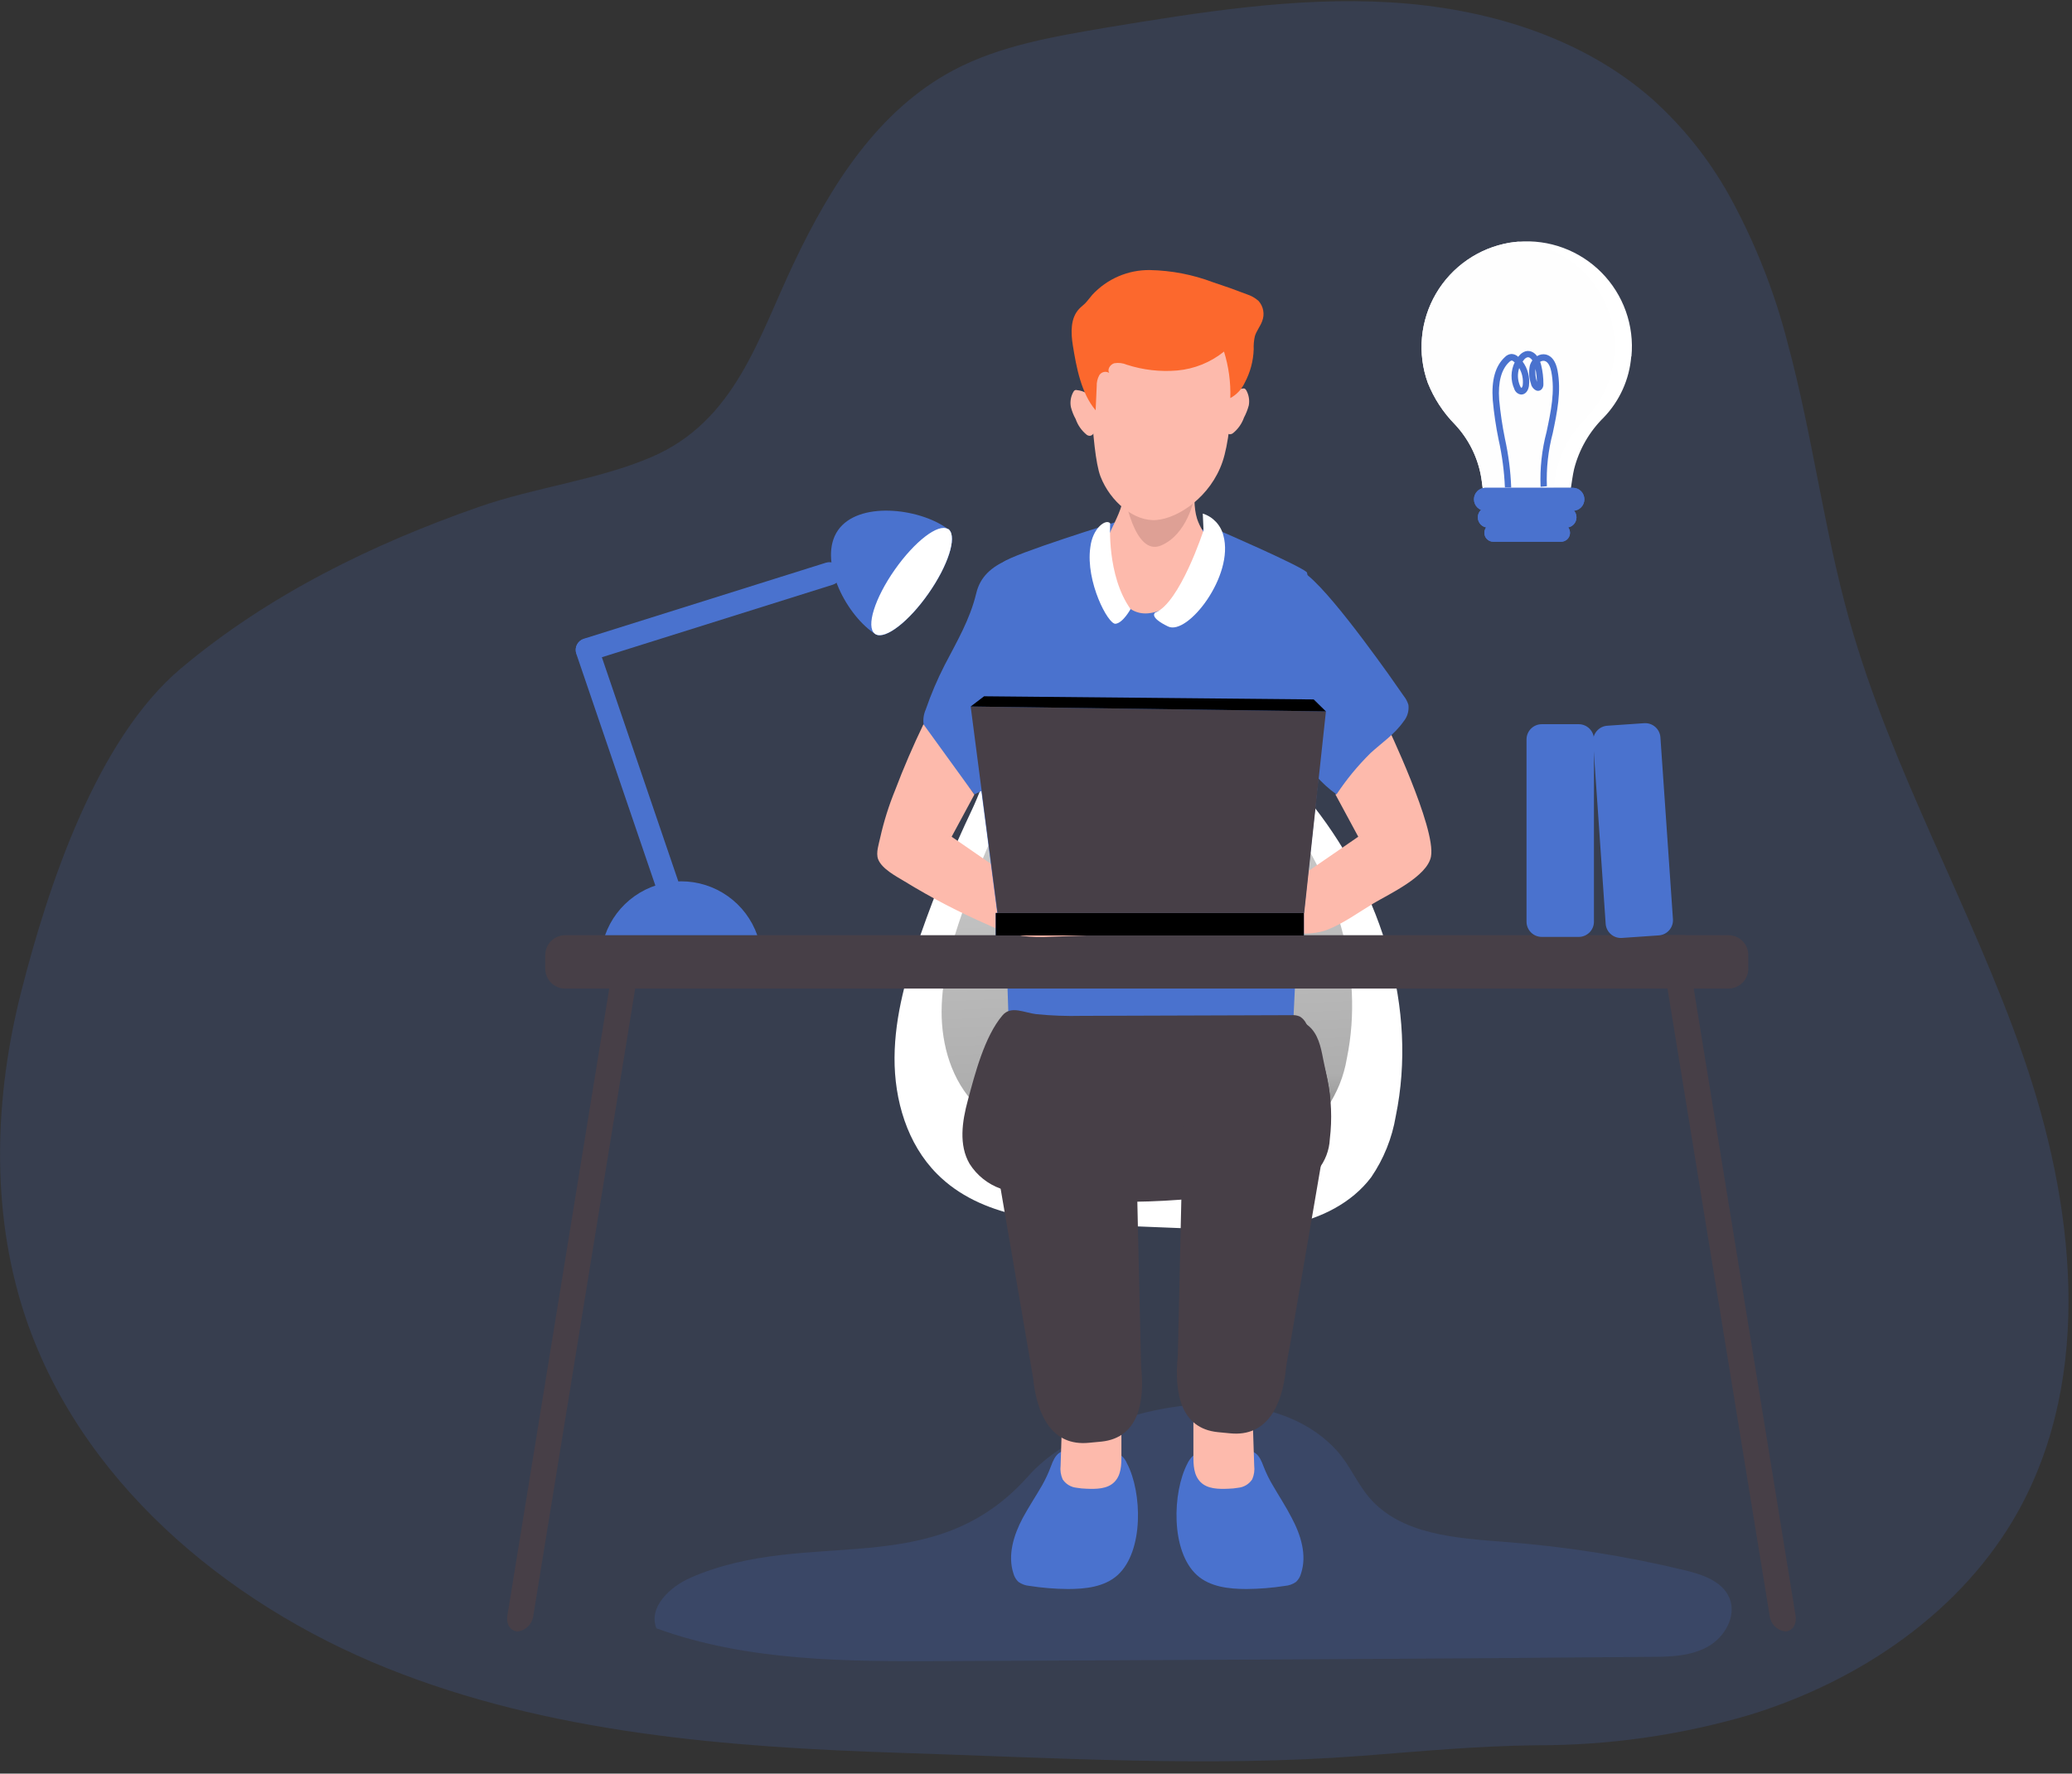 <svg width="153" height="131" viewBox="0 0 153 131" fill="none" xmlns="http://www.w3.org/2000/svg">
<rect x="0" y="0" width="153" height="131" fill="#333333" stroke="none"/>
<g clip-path="url(#clip0)">
<path opacity="0.18" d="M127.631 14.334C126.16 11.721 124.274 9.363 122.047 7.354C116.788 2.7 109.663 0.587 102.65 0.173C95.637 -0.241 88.638 0.899 81.709 2.035C77.837 2.7 73.895 3.342 70.415 5.18C64.788 8.168 61.321 13.762 58.659 19.342C55.997 24.921 54.313 31.111 48.081 33.768C44.158 35.448 39.514 35.997 35.428 37.416C27.517 40.171 19.834 43.931 13.379 49.353C7.115 54.612 3.551 65.469 1.578 73.198C-0.396 80.928 -0.707 89.291 1.764 96.932C5.743 109.222 16.562 118.381 28.546 123.202C40.529 128.023 53.675 129.056 66.575 129.47C77.744 129.829 89.406 130.545 100.547 129.689C104.931 129.354 108.979 128.959 113.461 128.907C118.781 128.92 124.075 128.166 129.181 126.669C137.339 124.161 144.906 119.042 149.043 111.596C154.627 101.497 153.18 88.886 149.387 77.978C145.594 67.07 139.689 56.929 136.562 45.812C134.677 39.101 133.835 32.135 132.02 25.401C131.038 21.539 129.563 17.819 127.631 14.334Z" fill="#4A72CE"/>
<path opacity="0.18" d="M51.009 116.524C49.473 117.189 47.854 118.711 48.468 120.27C55.206 122.723 62.554 122.723 69.726 122.69C87.107 122.611 104.489 122.536 121.847 122.378C123.294 122.378 124.807 122.336 126.077 121.643C127.347 120.95 128.26 119.367 127.706 118.032C127.185 116.784 125.705 116.291 124.388 115.975C120.04 114.927 115.616 114.23 111.157 113.89C107.537 113.611 103.446 113.364 101.096 110.595C100.207 109.548 99.677 108.231 98.769 107.207C93.338 101.088 80.564 103.815 75.929 109.027C68.87 116.985 59.804 112.703 51.009 116.524Z" fill="#4A72CE"/>
<path d="M67.999 68.973C66.966 71.928 66.073 74.985 66.054 78.117C66.035 81.249 66.985 84.493 69.195 86.708C72.43 89.965 77.465 90.324 82.039 90.505L88.089 90.747C90.467 90.84 92.868 90.933 95.2 90.459C97.531 89.984 99.812 88.862 101.25 86.954C102.175 85.601 102.794 84.062 103.065 82.445C104.703 74.492 102.045 66.018 97.052 59.614C95.6 57.669 93.828 55.986 91.812 54.635C88.452 52.499 78.451 49.297 75.166 52.876C73.672 54.5 72.727 57.79 71.783 59.782C70.359 62.776 69.096 65.844 67.999 68.973Z" fill="white"/>
<path d="M71.103 67.279C70.266 69.671 69.544 72.142 69.53 74.678C69.516 77.214 70.284 79.834 72.071 81.626C74.687 84.246 78.763 84.549 82.458 84.698L87.359 84.893C89.277 85.045 91.207 84.965 93.106 84.656C94.99 84.269 96.829 83.367 97.983 81.822C98.734 80.73 99.236 79.486 99.453 78.178C100.78 71.742 98.63 64.891 94.59 59.712C93.417 58.137 91.983 56.774 90.351 55.682C87.633 53.955 79.545 51.368 76.888 54.258C75.683 55.575 74.915 58.237 74.156 59.842C73.007 62.265 71.988 64.747 71.103 67.279Z" fill="url(#paint0_linear)"/>
<path d="M76.953 109.702C76.487 110.511 75.971 111.289 75.529 112.103C74.854 113.369 74.389 114.863 74.835 116.221C74.898 116.458 75.025 116.672 75.203 116.84C75.441 117.008 75.719 117.109 76.008 117.134C76.949 117.281 77.899 117.359 78.852 117.366C80.155 117.366 81.56 117.213 82.528 116.338C84.469 114.574 84.338 110.232 83.226 108.101C83.118 107.83 82.933 107.596 82.692 107.431C82.452 107.265 82.168 107.174 81.876 107.17C80.997 106.999 80.098 106.95 79.205 107.026C78.205 107.137 77.939 107.379 77.591 108.333C77.415 108.806 77.201 109.263 76.953 109.702Z" fill="#4A72CE"/>
<path d="M79.508 109.888C79.741 109.929 79.978 109.953 80.215 109.958C80.941 109.99 81.765 109.985 82.281 109.469C82.798 108.952 82.807 108.194 82.807 107.491V104.764C82.807 102.963 81.123 103.21 79.801 103.433C79.494 103.47 79.2 103.58 78.945 103.754C78.479 104.122 78.428 104.792 78.409 105.378L78.317 108.25C78.275 108.594 78.327 108.942 78.465 109.26C78.58 109.436 78.734 109.584 78.915 109.693C79.095 109.802 79.298 109.869 79.508 109.888Z" fill="#FDBAAC"/>
<path d="M93.981 109.702C94.446 110.511 94.963 111.288 95.377 112.103C96.056 113.369 96.522 114.863 96.07 116.221C96.008 116.458 95.88 116.672 95.703 116.84C95.466 117.009 95.187 117.111 94.897 117.133C93.958 117.281 93.009 117.358 92.059 117.366C90.756 117.366 89.346 117.213 88.382 116.338C86.437 114.574 86.567 110.232 87.68 108.101C87.773 107.899 87.902 107.716 88.061 107.561C88.342 107.345 88.677 107.213 89.029 107.179C89.91 107.008 90.811 106.96 91.705 107.035C92.701 107.147 92.966 107.389 93.315 108.343C93.499 108.813 93.721 109.268 93.981 109.702Z" fill="#4A72CE"/>
<path d="M91.426 109.888C91.192 109.929 90.956 109.953 90.718 109.958C89.988 109.99 89.169 109.985 88.652 109.469C88.136 108.952 88.122 108.194 88.122 107.491V104.764C88.122 102.963 89.811 103.21 91.128 103.433C91.437 103.469 91.732 103.579 91.989 103.754C92.454 104.122 92.501 104.792 92.519 105.378L92.612 108.25C92.655 108.593 92.605 108.942 92.468 109.26C92.353 109.436 92.2 109.584 92.019 109.693C91.838 109.802 91.636 109.869 91.426 109.888Z" fill="#FDBAAC"/>
<path d="M90.141 39.236C90.141 39.236 95.819 41.693 96.484 42.252C97.08 42.749 95.465 76.833 95.34 78.499C95.214 80.165 86.13 80.43 82.202 79.681C79.582 79.147 77.017 78.368 74.542 77.354C74.542 77.354 73.3 42.149 74.077 41.521C74.854 40.893 82.361 38.57 82.361 38.57L90.141 39.236Z" fill="#4A72CE"/>
<path d="M71.466 81.272C71.043 82.827 70.787 84.576 71.597 85.963C72.136 86.813 72.943 87.458 73.891 87.797C74.832 88.129 75.813 88.337 76.809 88.416C82.907 89.112 89.078 88.776 95.065 87.424C95.9 87.311 96.684 86.957 97.322 86.405C97.851 85.759 98.158 84.959 98.197 84.125C98.552 81.168 97.939 78.175 96.452 75.595C96.348 75.383 96.187 75.206 95.986 75.083C95.793 74.998 95.582 74.963 95.372 74.981L79.88 75.032C78.755 75.06 77.63 75.018 76.511 74.906C75.641 74.804 74.649 74.25 74.026 74.995C72.7 76.549 71.987 79.336 71.466 81.272Z" fill="#473F47"/>
<path d="M71.466 81.272C71.043 82.827 70.787 84.576 71.597 85.963C72.136 86.813 72.943 87.458 73.891 87.797C74.832 88.129 75.813 88.337 76.809 88.416C82.907 89.112 89.078 88.776 95.065 87.424C95.9 87.311 96.684 86.957 97.322 86.405C97.851 85.759 98.158 84.959 98.197 84.125C98.552 81.168 97.939 78.175 96.452 75.595C96.348 75.383 96.187 75.206 95.986 75.083C95.793 74.998 95.582 74.963 95.372 74.981L79.88 75.032C78.755 75.06 77.63 75.018 76.511 74.906C75.641 74.804 74.649 74.25 74.026 74.995C72.7 76.549 71.987 79.336 71.466 81.272Z" fill="url(#paint1_linear)"/>
<path d="M89.927 105.779L90.835 105.867C93.581 106.142 94.688 103.801 94.963 101.055C95.028 100.483 95.163 99.906 95.26 99.338L97.071 88.793L97.908 83.906C97.992 83.413 98.081 82.924 98.16 82.431C98.402 80.998 97.969 79.616 97.694 78.178C97.531 77.308 97.322 76.372 96.652 75.795C95.982 75.218 95.056 75.167 94.19 75.125C91.891 75.022 89.56 74.915 87.321 75.451C87.184 75.468 87.057 75.534 86.963 75.637C86.9 75.755 86.879 75.891 86.903 76.023C87.065 78.21 87.414 80.379 87.368 82.566L86.972 100.138C86.693 102.87 87.182 105.504 89.927 105.779Z" fill="#473F47"/>
<path d="M81.341 106.477L80.411 106.565C77.67 106.84 76.557 104.499 76.283 101.753L73.328 84.535C73.09 83.166 72.89 81.849 72.788 80.458C72.674 79.517 72.706 78.564 72.881 77.633C72.972 77.168 73.167 76.73 73.453 76.352C73.738 75.974 74.106 75.665 74.528 75.451C74.975 75.281 75.447 75.19 75.924 75.181C77.496 75.078 79.074 75.153 80.629 75.404C81.188 75.451 81.725 75.642 82.188 75.958C82.647 76.403 82.969 76.97 83.119 77.591C83.584 78.932 84.185 80.412 84.05 81.845C83.939 82.76 83.886 83.682 83.892 84.604L84.026 90.701L84.254 100.673C84.25 100.729 84.25 100.785 84.254 100.841C84.557 103.554 84.068 106.188 81.341 106.477Z" fill="#473F47"/>
<path d="M129.097 70.541V71.546C129.098 71.739 129.06 71.93 128.987 72.109C128.914 72.287 128.806 72.449 128.669 72.586C128.533 72.722 128.371 72.831 128.193 72.905C128.015 72.979 127.824 73.017 127.631 73.017H41.729C41.536 73.017 41.345 72.979 41.167 72.905C40.989 72.831 40.827 72.722 40.691 72.586C40.555 72.449 40.447 72.287 40.374 72.109C40.3 71.93 40.263 71.739 40.263 71.546V70.541C40.263 70.152 40.418 69.779 40.693 69.504C40.968 69.23 41.341 69.075 41.729 69.075H127.631C128.02 69.075 128.393 69.23 128.668 69.504C128.943 69.779 129.097 70.152 129.097 70.541Z" fill="#473F47"/>
<path d="M102.376 53.495C102.376 53.495 106.062 61.173 105.666 63.267C105.391 64.743 102.567 66.036 101.45 66.706C100.333 67.377 99.211 68.2 98.053 68.656C96.894 69.112 95.572 68.936 94.395 68.898L88.345 68.703C88.056 68.703 87.67 68.596 87.67 68.303C87.67 68.13 87.819 67.996 87.963 67.898C88.416 67.582 88.941 67.387 89.49 67.33C90.797 67.247 92.088 67 93.334 66.595L100.296 61.801L98.616 58.688L102.376 53.495Z" fill="#FDBAAC"/>
<path d="M74.407 41.353C73.198 41.879 72.369 42.605 72.081 43.848C71.615 45.77 70.661 47.38 69.754 49.125C69.212 50.184 68.746 51.281 68.358 52.406C68.207 52.748 68.152 53.124 68.199 53.495C68.28 53.775 68.416 54.036 68.6 54.263C69.676 55.764 70.796 57.233 71.96 58.67C72.662 58.345 73.333 57.957 73.965 57.511C74.212 57.12 74.114 56.18 74.151 55.724C74.22 54.793 74.282 53.852 74.338 52.899L74.407 41.353Z" fill="#4A72CE"/>
<path d="M88.07 34.964C88.116 35.185 88.145 35.409 88.159 35.634C88.219 36.537 88.126 37.463 88.396 38.324C88.501 38.634 88.641 38.931 88.815 39.208C89.462 40.232 88.662 41.902 88.094 42.833C87.373 44.011 86.232 45.16 84.785 45.3C82.966 45.462 82.174 43.438 81.839 42C81.644 41.172 81.476 40.576 81.788 39.757C82.1 38.938 82.584 38.156 82.831 37.291C83.037 36.293 83.156 35.279 83.184 34.261C83.197 33.99 83.268 33.725 83.394 33.484C83.5 33.327 83.638 33.193 83.797 33.09C83.958 32.988 84.137 32.919 84.324 32.888C84.692 32.824 85.066 32.813 85.437 32.856C86.01 32.854 86.574 32.995 87.079 33.265C87.349 33.469 87.575 33.724 87.745 34.015C87.915 34.307 88.026 34.629 88.07 34.964Z" fill="#FDBAAC"/>
<path d="M83.021 36.495C83.021 36.495 83.761 41.125 85.73 40.292C87.698 39.459 88.177 36.802 88.177 36.802L83.021 36.495Z" fill="#DEA095"/>
<path d="M88.871 39.175C88.871 39.175 87.13 44.536 85.297 45.253C85.297 45.253 84.808 45.574 86.251 46.272C87.694 46.97 91.156 42.517 90.337 39.557C90.244 39.178 90.055 38.83 89.789 38.546C89.522 38.261 89.187 38.05 88.815 37.933L88.871 39.175Z" fill="white"/>
<path d="M81.979 38.654C81.979 38.654 81.714 42.507 83.482 44.988C83.482 44.988 82.919 46.021 82.37 46.072C81.821 46.123 80.159 42.959 80.508 40.446C80.671 38.999 81.667 38.291 81.979 38.654Z" fill="white"/>
<path d="M80.448 26.164C80.448 26.164 80.541 33.326 81.262 35.192C81.984 37.058 83.775 38.556 85.413 38.407C87.051 38.259 89.397 36.667 90.272 34.108C91.147 31.548 91.147 25.475 90.798 24.679C90.449 23.884 88.569 21.445 84.231 22.236C81.248 22.78 80.35 25.07 80.448 26.164Z" fill="#FDBAAC"/>
<path d="M102.516 49.781C103.12 50.637 103.549 51.256 103.651 51.401C103.809 51.596 103.927 51.821 104 52.061C104.027 52.282 104.009 52.506 103.945 52.719C103.882 52.932 103.776 53.129 103.632 53.299C102.986 54.23 102.032 54.863 101.199 55.626C100.261 56.554 99.42 57.575 98.69 58.674C98.125 58.271 97.61 57.802 97.154 57.278C96.718 56.947 96.376 56.507 96.164 56.002C95.951 55.498 95.876 54.946 95.945 54.402L95.861 48.399L95.814 45.397C95.814 44.881 95.149 42.545 95.47 42.14C96.233 41.186 100.421 46.859 102.516 49.781Z" fill="#4A72CE"/>
<path d="M79.54 28.816C79.487 28.8 79.43 28.8 79.377 28.816C79.326 28.85 79.284 28.896 79.256 28.951C79.067 29.288 79.003 29.68 79.075 30.059C79.153 30.371 79.272 30.671 79.429 30.952C79.588 31.409 79.871 31.812 80.248 32.116C80.323 32.17 80.416 32.195 80.508 32.186C80.576 32.174 80.637 32.141 80.685 32.093C80.927 31.807 81.053 31.442 81.039 31.069C81.139 30.547 81.043 30.007 80.769 29.552C80.631 29.346 80.45 29.173 80.237 29.046C80.025 28.919 79.787 28.84 79.54 28.816Z" fill="#FDBAAC"/>
<path d="M91.747 28.7C91.801 28.688 91.856 28.688 91.91 28.7C91.96 28.735 92.002 28.781 92.031 28.835C92.218 29.174 92.282 29.567 92.212 29.947C92.128 30.257 92.01 30.557 91.859 30.841C91.699 31.296 91.415 31.697 91.04 31.999C90.963 32.056 90.869 32.082 90.774 32.074C90.71 32.059 90.65 32.027 90.602 31.981C90.362 31.695 90.236 31.33 90.249 30.957C90.145 30.435 90.241 29.894 90.518 29.44C90.656 29.233 90.837 29.06 91.049 28.932C91.262 28.804 91.5 28.725 91.747 28.7Z" fill="#FDBAAC"/>
<path d="M79.219 25.503C79.07 24.572 79.038 23.497 79.685 22.813C79.82 22.669 79.982 22.552 80.122 22.413C80.262 22.273 80.476 21.989 80.657 21.775C81.198 21.189 81.857 20.724 82.59 20.409C83.322 20.094 84.113 19.936 84.911 19.947C86.502 19.978 88.076 20.282 89.564 20.845C90.402 21.118 91.233 21.414 92.059 21.733C92.379 21.834 92.676 22.001 92.929 22.222C93.108 22.421 93.229 22.665 93.277 22.928C93.326 23.191 93.3 23.462 93.204 23.711C93.064 24.107 92.775 24.442 92.659 24.842C92.589 25.158 92.561 25.482 92.575 25.805C92.546 26.666 92.32 27.508 91.914 28.267C91.691 28.75 91.317 29.149 90.849 29.403C90.886 28.24 90.728 27.079 90.383 25.968C89.397 26.764 88.197 27.25 86.935 27.364C85.678 27.473 84.412 27.328 83.212 26.941C82.919 26.815 82.596 26.776 82.281 26.829C81.979 26.913 81.737 27.295 81.909 27.546C81.85 27.508 81.784 27.483 81.715 27.471C81.646 27.459 81.575 27.461 81.507 27.476C81.438 27.492 81.374 27.521 81.316 27.561C81.259 27.602 81.211 27.654 81.174 27.713C81.038 27.963 80.972 28.244 80.983 28.528L80.904 30.305C79.838 29.054 79.48 27.127 79.219 25.503Z" fill="#FC682D"/>
<path d="M68.19 53.495C67.427 55.082 66.724 56.706 66.101 58.353C65.633 59.496 65.263 60.676 64.993 61.881C64.895 62.346 64.667 62.983 64.839 63.453C65.105 64.175 66.198 64.738 66.813 65.11C68.77 66.31 70.809 67.372 72.913 68.289C73.729 68.679 74.593 68.961 75.482 69.126C76.18 69.212 76.884 69.232 77.586 69.187L81.625 69.047C81.993 69.047 82.472 68.922 82.505 68.554C82.505 68.298 82.286 68.089 82.067 67.954C81.347 67.498 80.563 67.151 79.74 66.925C78.935 66.706 77.939 66.855 77.181 66.585C76.325 66.283 75.371 65.324 74.612 64.798L70.27 61.801L71.95 58.688L68.19 53.495Z" fill="#FDBAAC"/>
<path d="M96.28 67.437H73.64L71.652 52.182L97.885 52.545L96.28 67.437Z" fill="#4A72CE"/>
<path d="M47.556 69.075L46.904 73.017L39.384 119.321C39.352 119.617 39.221 119.895 39.013 120.108C38.804 120.322 38.53 120.459 38.234 120.498C37.704 120.498 37.36 119.968 37.467 119.321L44.987 73.017L45.624 69.075H47.556Z" fill="#473F47"/>
<path d="M122.494 69.075L123.131 73.017L130.67 119.321C130.702 119.617 130.833 119.895 131.041 120.108C131.25 120.322 131.524 120.459 131.82 120.498C132.35 120.498 132.694 119.968 132.587 119.321L125.067 73.017L124.43 69.075H122.494Z" fill="#473F47"/>
<path d="M96.28 67.432H73.528V69.094H96.28V67.432Z" fill="#4A72CE"/>
<path d="M96.28 67.432H73.528V69.094H96.28V67.432Z" fill="url(#paint2_linear)"/>
<path d="M55.918 69.075H44.68C45.089 67.912 45.849 66.904 46.856 66.191C47.862 65.478 49.066 65.095 50.299 65.095C51.533 65.095 52.736 65.478 53.742 66.191C54.749 66.904 55.509 67.912 55.918 69.075Z" fill="#4A72CE"/>
<path d="M44.166 47.734C44.014 47.288 43.53 47.051 43.085 47.203C42.639 47.354 42.402 47.838 42.553 48.283L48.6 66.016C48.752 66.462 49.236 66.699 49.681 66.547C50.127 66.396 50.364 65.912 50.213 65.467L44.166 47.734Z" fill="#4A72CE"/>
<path d="M43.112 47.178C42.664 47.318 42.414 47.797 42.555 48.245C42.696 48.694 43.174 48.943 43.623 48.802L61.497 43.187C61.946 43.046 62.195 42.568 62.054 42.12C61.913 41.671 61.435 41.421 60.987 41.562L43.112 47.178Z" fill="#4A72CE"/>
<path d="M68.562 43.829C67.12 45.895 65.412 47.217 64.681 46.859C64.648 46.841 64.617 46.821 64.588 46.798L64.49 46.738C62.359 45.244 60.391 41.293 61.884 39.157C63.378 37.021 67.767 37.509 69.898 39.003L69.991 39.073C70.022 39.092 70.052 39.114 70.079 39.138C70.666 39.701 70.01 41.758 68.562 43.829Z" fill="#4A72CE"/>
<path d="M68.562 43.829C67.12 45.895 65.412 47.217 64.681 46.859L64.616 46.821C64.605 46.817 64.595 46.809 64.588 46.798C63.941 46.282 64.588 44.192 66.068 42.084C67.548 39.976 69.284 38.645 69.991 39.073H70.024L70.079 39.12C70.666 39.701 70.01 41.758 68.562 43.829Z" fill="#4A72CE"/>
<path d="M68.562 43.829C67.12 45.895 65.412 47.217 64.681 46.859L64.616 46.821C64.605 46.817 64.595 46.809 64.588 46.798C63.941 46.282 64.588 44.192 66.068 42.084C67.548 39.976 69.284 38.645 69.991 39.073H70.024L70.079 39.12C70.666 39.701 70.01 41.758 68.562 43.829Z" fill="white"/>
<path d="M116.574 53.49H113.847C113.225 53.49 112.721 53.994 112.721 54.616V68.075C112.721 68.697 113.225 69.201 113.847 69.201H116.574C117.196 69.201 117.7 68.697 117.7 68.075V54.616C117.7 53.994 117.196 53.49 116.574 53.49Z" fill="#4A72CE"/>
<path d="M121.407 53.416L118.687 53.603C118.066 53.646 117.598 54.184 117.641 54.804L118.565 68.231C118.608 68.851 119.146 69.32 119.766 69.277L122.487 69.089C123.107 69.047 123.576 68.509 123.533 67.888L122.608 54.462C122.566 53.841 122.028 53.373 121.407 53.416Z" fill="#4A72CE"/>
<path d="M96.303 67.437H73.663L71.676 52.182L97.908 52.545L96.303 67.437Z" fill="#473F47"/>
<path d="M72.667 51.428L71.676 52.182L97.908 52.545L97.005 51.661L72.667 51.428Z" fill="url(#paint3_linear)"/>
<path d="M120.455 26.322C120.319 28.018 119.598 29.615 118.417 30.841C117.356 31.887 116.601 33.203 116.234 34.647C116.132 35.09 116.076 35.545 115.997 36.044H109.482C109.435 35.713 109.403 35.383 109.338 35.062C109.063 33.665 108.4 32.375 107.425 31.339C106.563 30.461 105.884 29.42 105.429 28.276C105.042 27.201 104.895 26.053 105 24.915C105.105 23.776 105.458 22.675 106.035 21.688C106.612 20.701 107.398 19.853 108.339 19.203C109.28 18.553 110.351 18.117 111.478 17.927C111.688 17.894 111.893 17.871 112.093 17.852C113.225 17.758 114.364 17.913 115.43 18.307C116.496 18.701 117.462 19.324 118.261 20.132C119.06 20.941 119.671 21.914 120.053 22.984C120.435 24.055 120.577 25.195 120.469 26.327L120.455 26.322Z" fill="white"/>
<path d="M119.18 26.322C119.047 28.018 118.328 29.616 117.147 30.841C116.084 31.887 115.328 33.203 114.959 34.647C114.857 35.09 114.806 35.545 114.722 36.044H109.487C109.44 35.713 109.408 35.383 109.342 35.062C109.068 33.665 108.405 32.375 107.43 31.339C106.568 30.461 105.889 29.42 105.433 28.276C105.046 27.201 104.9 26.053 105.005 24.915C105.109 23.776 105.463 22.675 106.04 21.688C106.617 20.701 107.403 19.853 108.344 19.203C109.284 18.553 110.356 18.117 111.483 17.927C111.692 17.894 111.897 17.871 112.097 17.852C113.122 17.936 114.12 18.223 115.033 18.696C115.945 19.169 116.755 19.818 117.415 20.607C118.075 21.395 118.572 22.307 118.876 23.289C119.181 24.271 119.287 25.303 119.19 26.327L119.18 26.322Z" fill="#FEFEFE"/>
<path d="M116.146 36.029H109.687C109.219 36.029 108.84 36.409 108.84 36.877V36.881C108.84 37.349 109.219 37.728 109.687 37.728H116.146C116.614 37.728 116.993 37.349 116.993 36.881V36.877C116.993 36.409 116.614 36.029 116.146 36.029Z" fill="#4A72CE"/>
<path d="M115.653 37.453H109.882C109.463 37.453 109.124 37.793 109.124 38.212C109.124 38.631 109.463 38.971 109.882 38.971H115.653C116.072 38.971 116.411 38.631 116.411 38.212C116.411 37.793 116.072 37.453 115.653 37.453Z" fill="#4A72CE"/>
<path d="M115.276 38.696H110.264C109.901 38.696 109.608 38.99 109.608 39.352V39.357C109.608 39.719 109.901 40.013 110.264 40.013H115.276C115.638 40.013 115.932 39.719 115.932 39.357V39.352C115.932 38.99 115.638 38.696 115.276 38.696Z" fill="#4A72CE"/>
<path d="M116.146 36.029H109.687C109.219 36.029 108.84 36.409 108.84 36.877V36.881C108.84 37.349 109.219 37.728 109.687 37.728H116.146C116.614 37.728 116.993 37.349 116.993 36.881V36.877C116.993 36.409 116.614 36.029 116.146 36.029Z" fill="#4A72CE"/>
<path d="M115.653 37.453H109.882C109.463 37.453 109.124 37.793 109.124 38.212C109.124 38.631 109.463 38.971 109.882 38.971H115.653C116.072 38.971 116.411 38.631 116.411 38.212C116.411 37.793 116.072 37.453 115.653 37.453Z" fill="#4A72CE"/>
<path d="M115.276 38.696H110.264C109.901 38.696 109.608 38.99 109.608 39.352V39.357C109.608 39.719 109.901 40.013 110.264 40.013H115.276C115.638 40.013 115.932 39.719 115.932 39.357V39.352C115.932 38.99 115.638 38.696 115.276 38.696Z" fill="#4A72CE"/>
<path d="M111.125 36.006C111.075 34.816 110.919 33.632 110.659 32.469C110.46 31.504 110.316 30.529 110.227 29.547C110.124 28.062 110.417 27.025 111.125 26.373C111.247 26.243 111.412 26.162 111.59 26.145C111.686 26.144 111.781 26.162 111.869 26.198C111.958 26.234 112.039 26.287 112.107 26.355C112.13 26.327 112.149 26.299 112.172 26.276C112.292 26.124 112.453 26.01 112.637 25.95C112.73 25.923 112.828 25.915 112.924 25.928C113.02 25.941 113.113 25.974 113.196 26.024C113.315 26.094 113.419 26.189 113.498 26.303C113.596 26.241 113.705 26.198 113.819 26.178C113.933 26.158 114.05 26.161 114.164 26.187C114.587 26.294 114.88 26.694 115.006 27.341C115.308 28.895 114.978 30.464 114.657 31.995C114.32 33.272 114.174 34.593 114.224 35.913L113.759 35.955C113.703 34.59 113.852 33.223 114.201 31.902C114.527 30.361 114.834 28.909 114.55 27.448C114.499 27.188 114.368 26.736 114.052 26.657C113.938 26.636 113.821 26.662 113.726 26.727C113.759 26.808 113.785 26.892 113.805 26.978C113.916 27.435 113.971 27.904 113.968 28.374C113.972 28.448 113.961 28.522 113.934 28.591C113.908 28.66 113.867 28.723 113.815 28.774C113.767 28.817 113.708 28.847 113.645 28.86C113.582 28.873 113.517 28.869 113.456 28.849C113.352 28.803 113.261 28.734 113.19 28.645C113.118 28.557 113.069 28.453 113.047 28.342C112.901 27.908 112.874 27.444 112.968 26.997C113.007 26.861 113.07 26.733 113.154 26.62C113.105 26.54 113.038 26.473 112.958 26.424C112.93 26.406 112.899 26.395 112.866 26.39C112.833 26.385 112.799 26.387 112.767 26.396C112.672 26.432 112.589 26.495 112.53 26.578C112.493 26.62 112.465 26.662 112.432 26.704C112.816 27.224 112.983 27.873 112.898 28.514C112.851 28.835 112.66 29.142 112.325 29.142C112.21 29.13 112.1 29.084 112.01 29.01C111.92 28.937 111.854 28.839 111.818 28.728C111.679 28.417 111.609 28.079 111.615 27.738C111.621 27.397 111.701 27.061 111.851 26.755H111.827C111.716 26.648 111.646 26.625 111.618 26.629C111.554 26.647 111.496 26.683 111.451 26.732C110.859 27.276 110.608 28.221 110.701 29.524C110.791 30.486 110.932 31.443 111.125 32.39C111.388 33.581 111.544 34.793 111.59 36.011L111.125 36.006ZM112.186 27.164C112.036 27.606 112.058 28.087 112.246 28.514C112.269 28.569 112.304 28.619 112.349 28.658C112.403 28.596 112.436 28.517 112.442 28.435C112.49 28 112.399 27.562 112.181 27.183L112.186 27.164ZM113.382 27.211C113.349 27.548 113.385 27.889 113.489 28.211C113.482 27.881 113.445 27.553 113.377 27.23L113.382 27.211Z" fill="#4A72CE"/>
</g>
<defs>
<linearGradient id="paint0_linear" x1="85.6" y1="94.461" x2="82.454" y2="25.671" gradientUnits="userSpaceOnUse">
<stop offset="0.01"/>
<stop offset="0.08" stop-opacity="0.69"/>
<stop offset="0.21" stop-opacity="0.32"/>
<stop offset="1" stop-opacity="0"/>
</linearGradient>
<linearGradient id="paint1_linear" x1="7669.13" y1="4045.76" x2="7638.67" y2="2916.84" gradientUnits="userSpaceOnUse">
<stop offset="0.01"/>
<stop offset="0.08" stop-opacity="0.69"/>
<stop offset="0.21" stop-opacity="0.32"/>
<stop offset="1" stop-opacity="0"/>
</linearGradient>
<linearGradient id="paint2_linear" x1="4229.82" y1="292.845" x2="4229.73" y2="345.735" gradientUnits="userSpaceOnUse">
<stop offset="0.01"/>
<stop offset="0.08" stop-opacity="0.69"/>
<stop offset="0.21" stop-opacity="0.32"/>
<stop offset="1" stop-opacity="0"/>
</linearGradient>
<linearGradient id="paint3_linear" x1="4866.75" y1="166.724" x2="4866.61" y2="216.291" gradientUnits="userSpaceOnUse">
<stop offset="0.01"/>
<stop offset="0.08" stop-opacity="0.69"/>
<stop offset="0.21" stop-opacity="0.32"/>
<stop offset="1" stop-opacity="0"/>
</linearGradient>
<clipPath id="clip0">
<rect width="152.752" height="130" fill="white" transform="translate(0 0.089)"/>
</clipPath>
</defs>
</svg>
